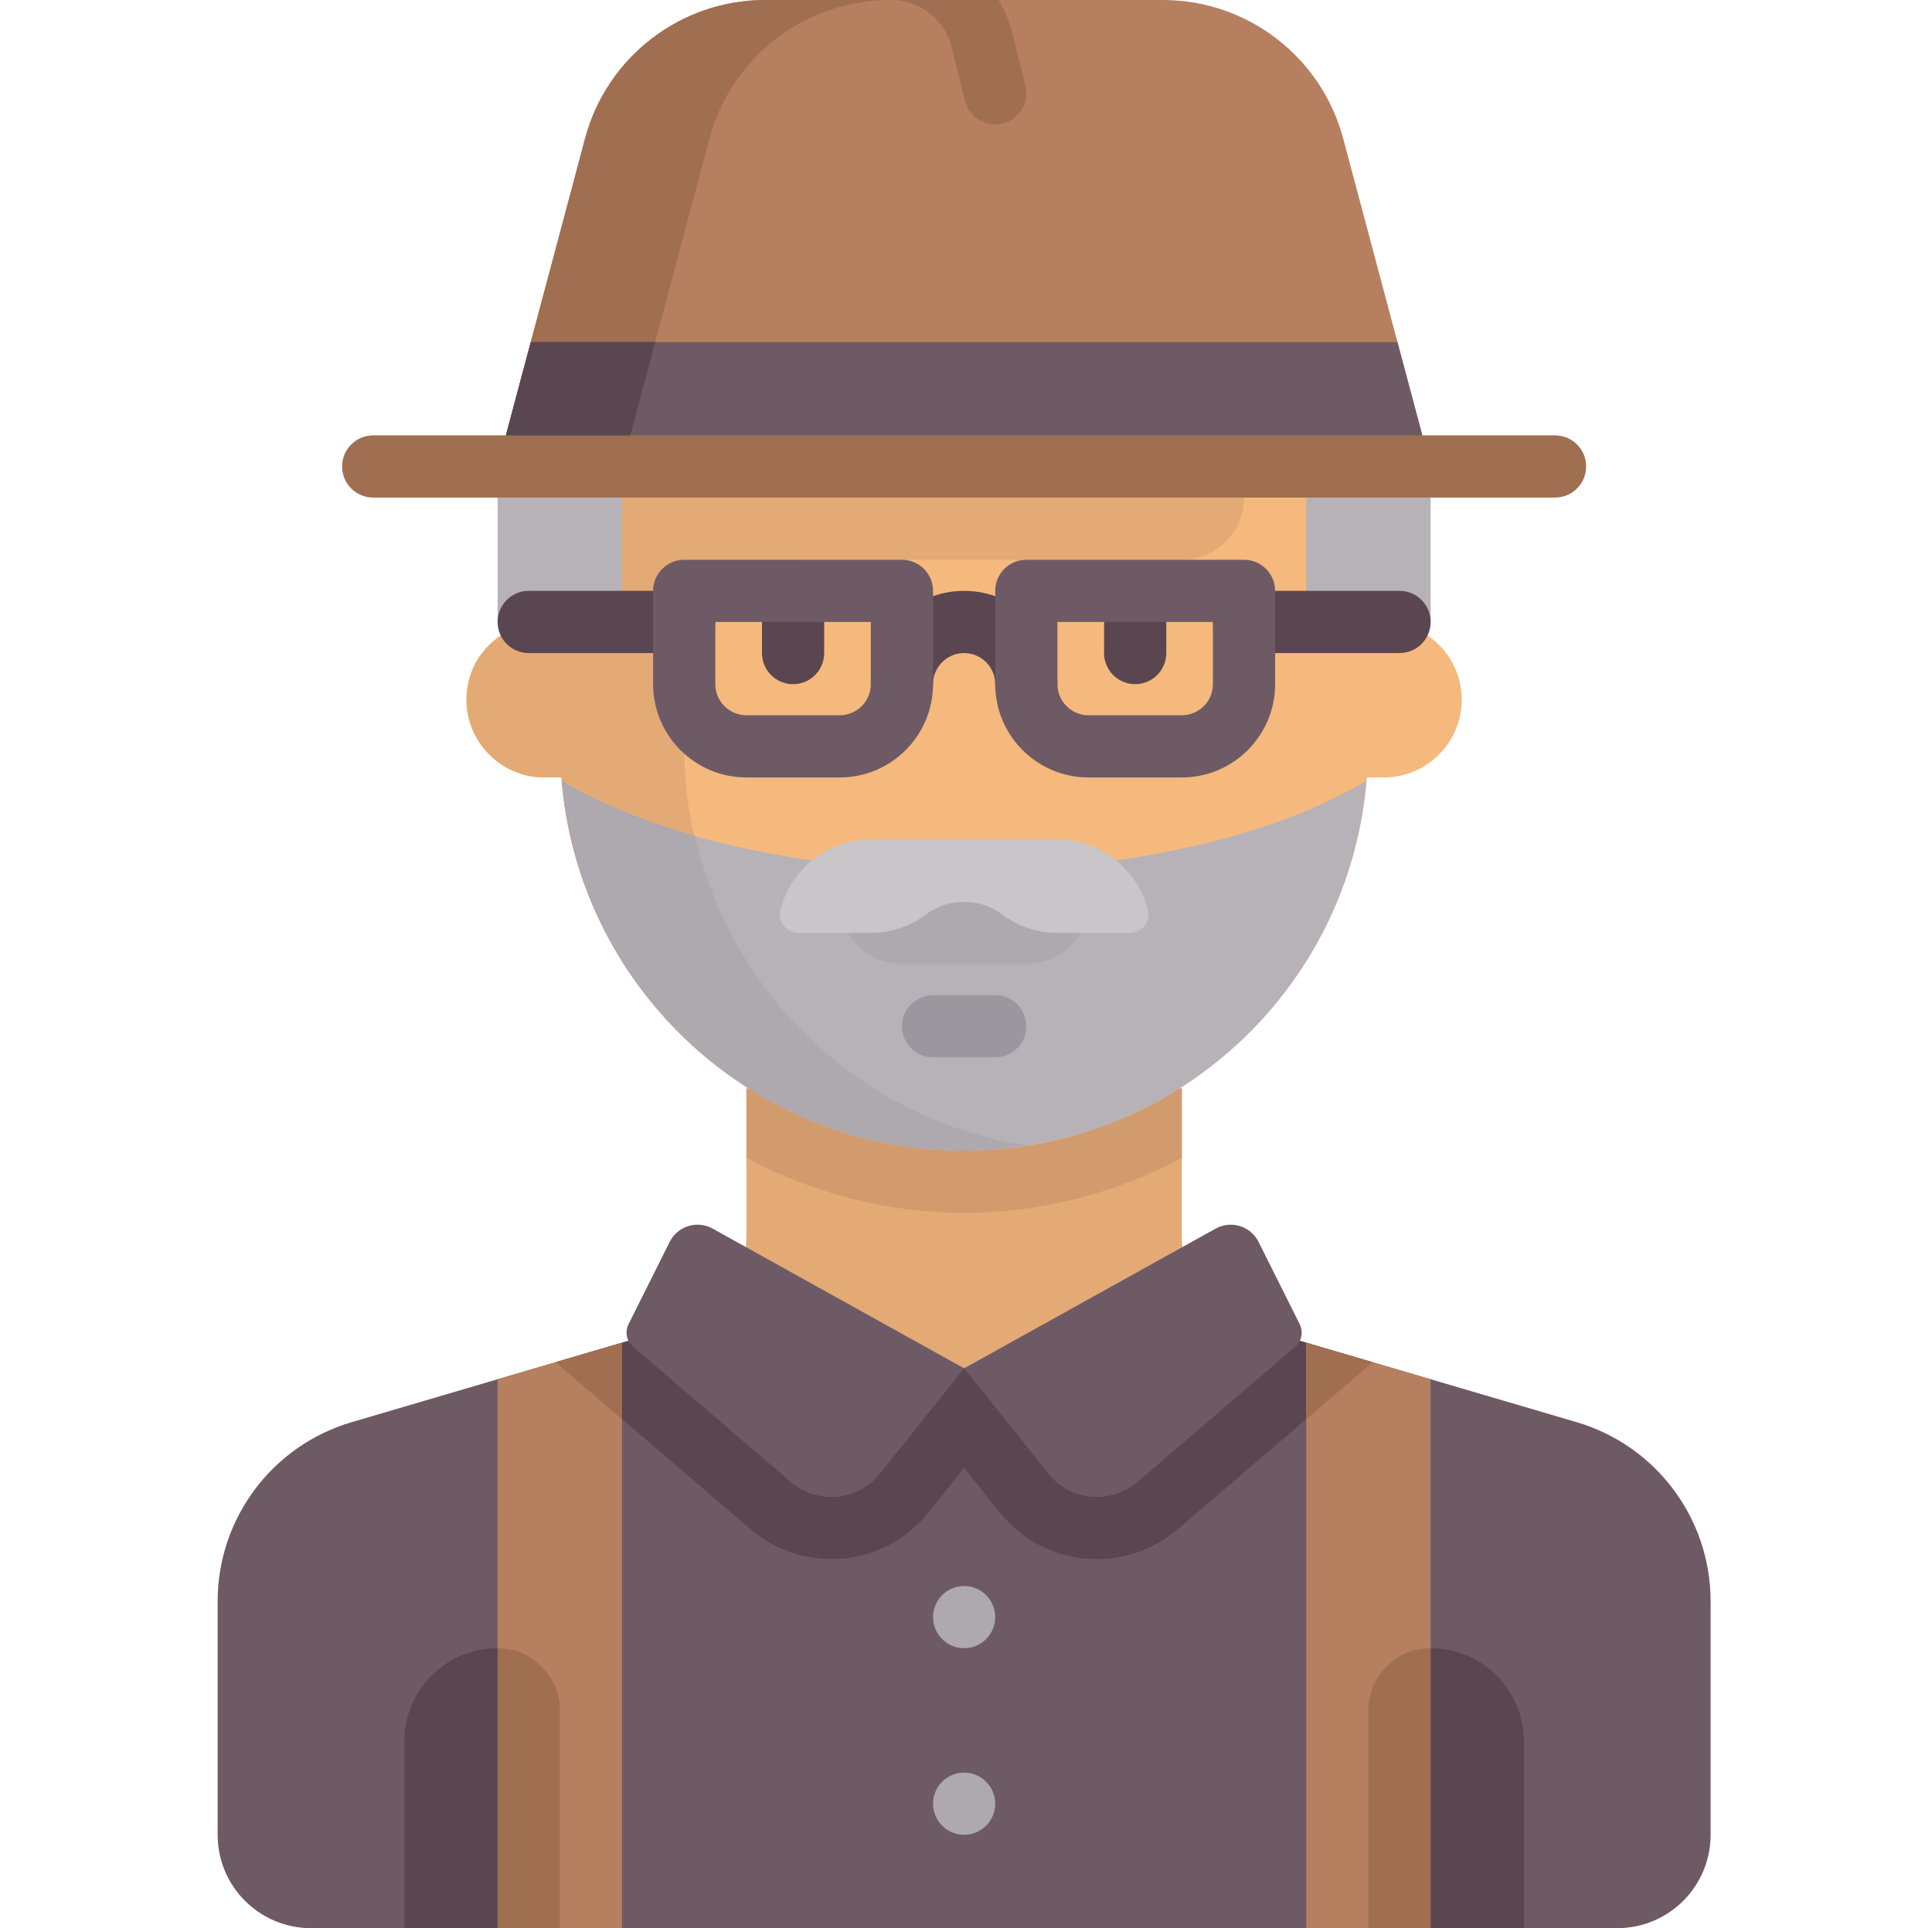 <svg width="513" height="512" viewBox="0 0 513 512" fill="none" xmlns="http://www.w3.org/2000/svg">
<path d="M418.628 377.668L331.592 352.069C321.048 348.968 313.808 339.291 313.808 328.301V289.032H198.196V328.301C198.196 339.291 190.956 348.968 180.412 352.069L93.376 377.668C72.289 383.87 57.809 403.223 57.809 425.203V487.226C57.809 500.908 68.901 512 82.583 512H429.422C443.104 512 454.196 500.908 454.196 487.226V425.203C454.196 403.223 439.715 383.87 418.628 377.668Z" fill="#E3AA75"/>
<path d="M418.629 377.668L331.593 352.069C326.09 350.45 321.523 347.016 318.38 342.562L256.002 363.355L193.625 342.563C190.481 347.016 185.915 350.451 180.412 352.07L93.376 377.669C72.289 383.871 57.809 403.224 57.809 425.204V487.227C57.809 500.909 68.901 512.001 82.583 512.001H429.422C443.104 512.001 454.196 500.909 454.196 487.227V425.204C454.196 403.223 439.715 383.87 418.629 377.668Z" fill="#6E5A64"/>
<path d="M147.534 361.739L199.249 406.066C205.232 411.195 212.863 414.019 220.736 414.019C230.832 414.019 240.238 409.5 246.54 401.621L256.002 389.794L265.464 401.621C271.767 409.5 281.172 414.019 291.268 414.019C299.14 414.019 306.772 411.195 312.754 406.067L364.469 361.739L331.591 352.069C326.088 350.45 321.521 347.016 318.378 342.562L256.002 363.355L193.625 342.563C190.481 347.016 185.915 350.451 180.412 352.07L147.534 361.739Z" fill="#5A4650"/>
<path d="M198.196 307.461C215.545 316.728 235.22 322.065 256.002 322.065C276.784 322.065 296.459 316.728 313.808 307.461V289.033H198.196V307.461Z" fill="#D29B6E"/>
<path d="M367.486 165.161H363.357V123.871H148.647V165.161H144.518C133.163 165.161 123.873 174.451 123.873 185.806C123.873 197.161 133.163 206.451 144.518 206.451H149.064C153.294 261.87 199.499 305.548 256.002 305.548C312.505 305.548 358.71 261.87 362.94 206.451H367.486C378.841 206.451 388.131 197.161 388.131 185.806C388.131 174.452 378.841 165.161 367.486 165.161Z" fill="#F5B97D"/>
<path d="M330.325 132.129V123.871H148.647V165.161H145.242C135.84 165.161 127.059 171.119 124.623 180.2C120.939 193.934 131.338 206.451 144.518 206.451H149.064C153.294 261.87 199.499 305.548 256.002 305.548C261.651 305.548 267.159 304.998 272.57 304.156C221.116 296.215 181.679 251.87 181.679 198.193V181.677C181.679 163.434 196.468 148.645 214.711 148.645H313.808C322.93 148.645 330.325 141.251 330.325 132.129Z" fill="#E3AA75"/>
<path d="M256.002 231.226C212.035 231.226 173.194 221.793 149.175 207.341C153.834 262.331 199.806 305.549 256.002 305.549C312.198 305.549 358.17 262.332 362.829 207.341C338.81 221.792 299.969 231.226 256.002 231.226Z" fill="#B7B2B8"/>
<path d="M165.162 123.87H132.132V165.16H165.162V123.87Z" fill="#B7B2B8"/>
<path d="M379.872 123.87H346.842V165.16H379.872V123.87Z" fill="#B7B2B8"/>
<path d="M256.002 363.355L189.219 326.253C185.109 323.97 179.925 325.574 177.822 329.779L166.893 351.637C165.876 353.671 166.374 356.135 168.1 357.615L209.997 393.527C217.089 399.606 227.807 398.599 233.642 391.305L256.002 363.355Z" fill="#6E5A64"/>
<path d="M256.002 363.355L322.785 326.253C326.895 323.97 332.079 325.574 334.182 329.779L345.111 351.637C346.128 353.671 345.63 356.135 343.904 357.615L302.007 393.527C294.915 399.606 284.197 398.599 278.362 391.305L256.002 363.355Z" fill="#6E5A64"/>
<path d="M210.583 181.677C206.018 181.677 202.325 177.983 202.325 173.419V165.161C202.325 160.596 206.019 156.903 210.583 156.903C215.147 156.903 218.841 160.597 218.841 165.161V173.419C218.841 177.984 215.147 181.677 210.583 181.677Z" fill="#5A4650"/>
<path d="M301.421 181.677C296.856 181.677 293.163 177.983 293.163 173.419V165.161C293.163 160.596 296.857 156.903 301.421 156.903C305.985 156.903 309.679 160.597 309.679 165.161V173.419C309.679 177.984 305.986 181.677 301.421 181.677Z" fill="#5A4650"/>
<path d="M272.518 189.935C267.953 189.935 264.26 186.241 264.26 181.677C264.26 177.121 260.558 173.419 256.002 173.419C251.446 173.419 247.744 177.121 247.744 181.677C247.744 186.242 244.05 189.935 239.486 189.935C234.922 189.935 231.228 186.241 231.228 181.677C231.228 168.016 242.341 156.903 256.002 156.903C269.663 156.903 280.776 168.016 280.776 181.677C280.776 186.242 277.083 189.935 272.518 189.935Z" fill="#5A4650"/>
<path d="M356.649 36.781C350.865 15.092 331.222 0 308.774 0H203.23C180.782 0 161.139 15.092 155.354 36.781L132.13 123.871H379.872L356.649 36.781Z" fill="#B67F5F"/>
<path d="M264.26 280.774H247.744C243.179 280.774 239.486 277.08 239.486 272.516C239.486 267.951 243.18 264.258 247.744 264.258H264.26C268.825 264.258 272.518 267.952 272.518 272.516C272.518 277.081 268.825 280.774 264.26 280.774Z" fill="#9C969E"/>
<path d="M181.679 173.419H140.389C135.824 173.419 132.131 169.725 132.131 165.161C132.131 160.597 135.825 156.903 140.389 156.903H181.679C186.244 156.903 189.937 160.597 189.937 165.161C189.937 169.725 186.244 173.419 181.679 173.419Z" fill="#5A4650"/>
<path d="M371.615 173.419H330.325C325.76 173.419 322.067 169.725 322.067 165.161C322.067 160.597 325.761 156.903 330.325 156.903H371.615C376.18 156.903 379.873 160.597 379.873 165.161C379.873 169.725 376.179 173.419 371.615 173.419Z" fill="#5A4650"/>
<path d="M222.97 206.452H198.196C184.535 206.452 173.422 195.339 173.422 181.678V156.904C173.422 152.339 177.116 148.646 181.68 148.646H239.486C244.051 148.646 247.744 152.34 247.744 156.904V181.678C247.744 195.339 236.631 206.452 222.97 206.452ZM189.937 165.161V181.677C189.937 186.233 193.639 189.935 198.195 189.935H222.969C227.525 189.935 231.227 186.233 231.227 181.677V165.161H189.937Z" fill="#6E5A64"/>
<path d="M313.808 206.452H289.034C275.373 206.452 264.26 195.339 264.26 181.678V156.904C264.26 152.339 267.954 148.646 272.518 148.646H330.324C334.889 148.646 338.582 152.34 338.582 156.904V181.678C338.583 195.339 327.47 206.452 313.808 206.452ZM280.776 165.161V181.677C280.776 186.233 284.478 189.935 289.034 189.935H313.808C318.364 189.935 322.066 186.233 322.066 181.677V165.161H280.776Z" fill="#6E5A64"/>
<path d="M184.542 221.932C170.824 218.041 158.776 213.117 149.175 207.341C153.834 262.331 199.806 305.549 256.002 305.549C261.635 305.549 267.128 305.002 272.524 304.165C228.949 297.415 194.166 264.501 184.542 221.932Z" fill="#AEA8AF"/>
<path d="M272.518 256H239.486C230.364 256 222.97 248.605 222.97 239.484V231.226H289.035V239.484C289.034 248.605 281.64 256 272.518 256Z" fill="#AEA8AF"/>
<path d="M280.776 222.968H231.228C219.6 222.968 209.843 230.979 207.175 241.783C206.423 244.827 208.927 247.742 212.063 247.742H231.228C236.781 247.742 241.867 245.881 245.98 242.779C248.809 240.645 252.241 239.484 255.785 239.484H256.22C259.764 239.484 263.196 240.645 266.025 242.779C270.137 245.881 275.224 247.742 280.777 247.742H299.942C303.077 247.742 305.581 244.827 304.83 241.783C302.161 230.979 292.404 222.968 280.776 222.968Z" fill="#C9C6CA"/>
<path d="M236.263 0H203.231C180.783 0 161.14 15.092 155.355 36.781L132.131 123.871H165.163L188.387 36.781C194.171 15.092 213.815 0 236.263 0Z" fill="#A06E50"/>
<path d="M412.905 132.129H99.099C94.534 132.129 90.841 128.435 90.841 123.871C90.841 119.306 94.535 115.613 99.099 115.613H412.905C417.47 115.613 421.163 119.307 421.163 123.871C421.163 128.435 417.47 132.129 412.905 132.129Z" fill="#A06E50"/>
<path d="M252.687 12.508L256.252 26.774C257.187 30.532 260.55 33.032 264.252 33.032C264.913 33.032 265.591 32.951 266.26 32.782C270.687 31.677 273.381 27.193 272.268 22.774L268.703 8.508C267.938 5.442 266.677 2.628 265.157 0H236.655C244.252 0 250.841 5.145 252.687 12.508Z" fill="#A06E50"/>
<path d="M134.333 115.613H377.671L371.065 90.839H140.94L134.333 115.613Z" fill="#6E5A64"/>
<path d="M134.333 115.613H167.365L173.972 90.839H140.94L134.333 115.613Z" fill="#5A4650"/>
<path d="M132.131 512H165.163V356.554L132.131 366.269V512Z" fill="#B67F5F"/>
<path d="M379.873 512H346.841V356.554L379.873 366.269V512Z" fill="#B67F5F"/>
<path d="M346.841 376.85L364.47 361.739L353.447 358.497L346.841 356.554V376.85Z" fill="#A06E50"/>
<path d="M165.163 356.554L158.557 358.497L147.534 361.739L165.163 376.85V356.554Z" fill="#A06E50"/>
<path d="M132.131 437.677V512H107.357V462.452C107.357 448.769 118.449 437.677 132.131 437.677Z" fill="#5A4650"/>
<path d="M132.131 512H148.647V454.194C148.647 445.072 141.252 437.678 132.131 437.678V512Z" fill="#A06E50"/>
<path d="M379.873 437.677V512H404.647V462.452C404.647 448.769 393.555 437.677 379.873 437.677Z" fill="#5A4650"/>
<path d="M379.873 512H363.357V454.194C363.357 445.072 370.752 437.678 379.873 437.678V512Z" fill="#A06E50"/>
<path d="M256.002 437.678C260.563 437.678 264.26 433.981 264.26 429.42C264.26 424.859 260.563 421.162 256.002 421.162C251.441 421.162 247.744 424.859 247.744 429.42C247.744 433.981 251.441 437.678 256.002 437.678Z" fill="#AEA8AF"/>
<path d="M256.002 487.228C260.563 487.228 264.26 483.531 264.26 478.97C264.26 474.409 260.563 470.712 256.002 470.712C251.441 470.712 247.744 474.409 247.744 478.97C247.744 483.531 251.441 487.228 256.002 487.228Z" fill="#AEA8AF"/>
</svg>
